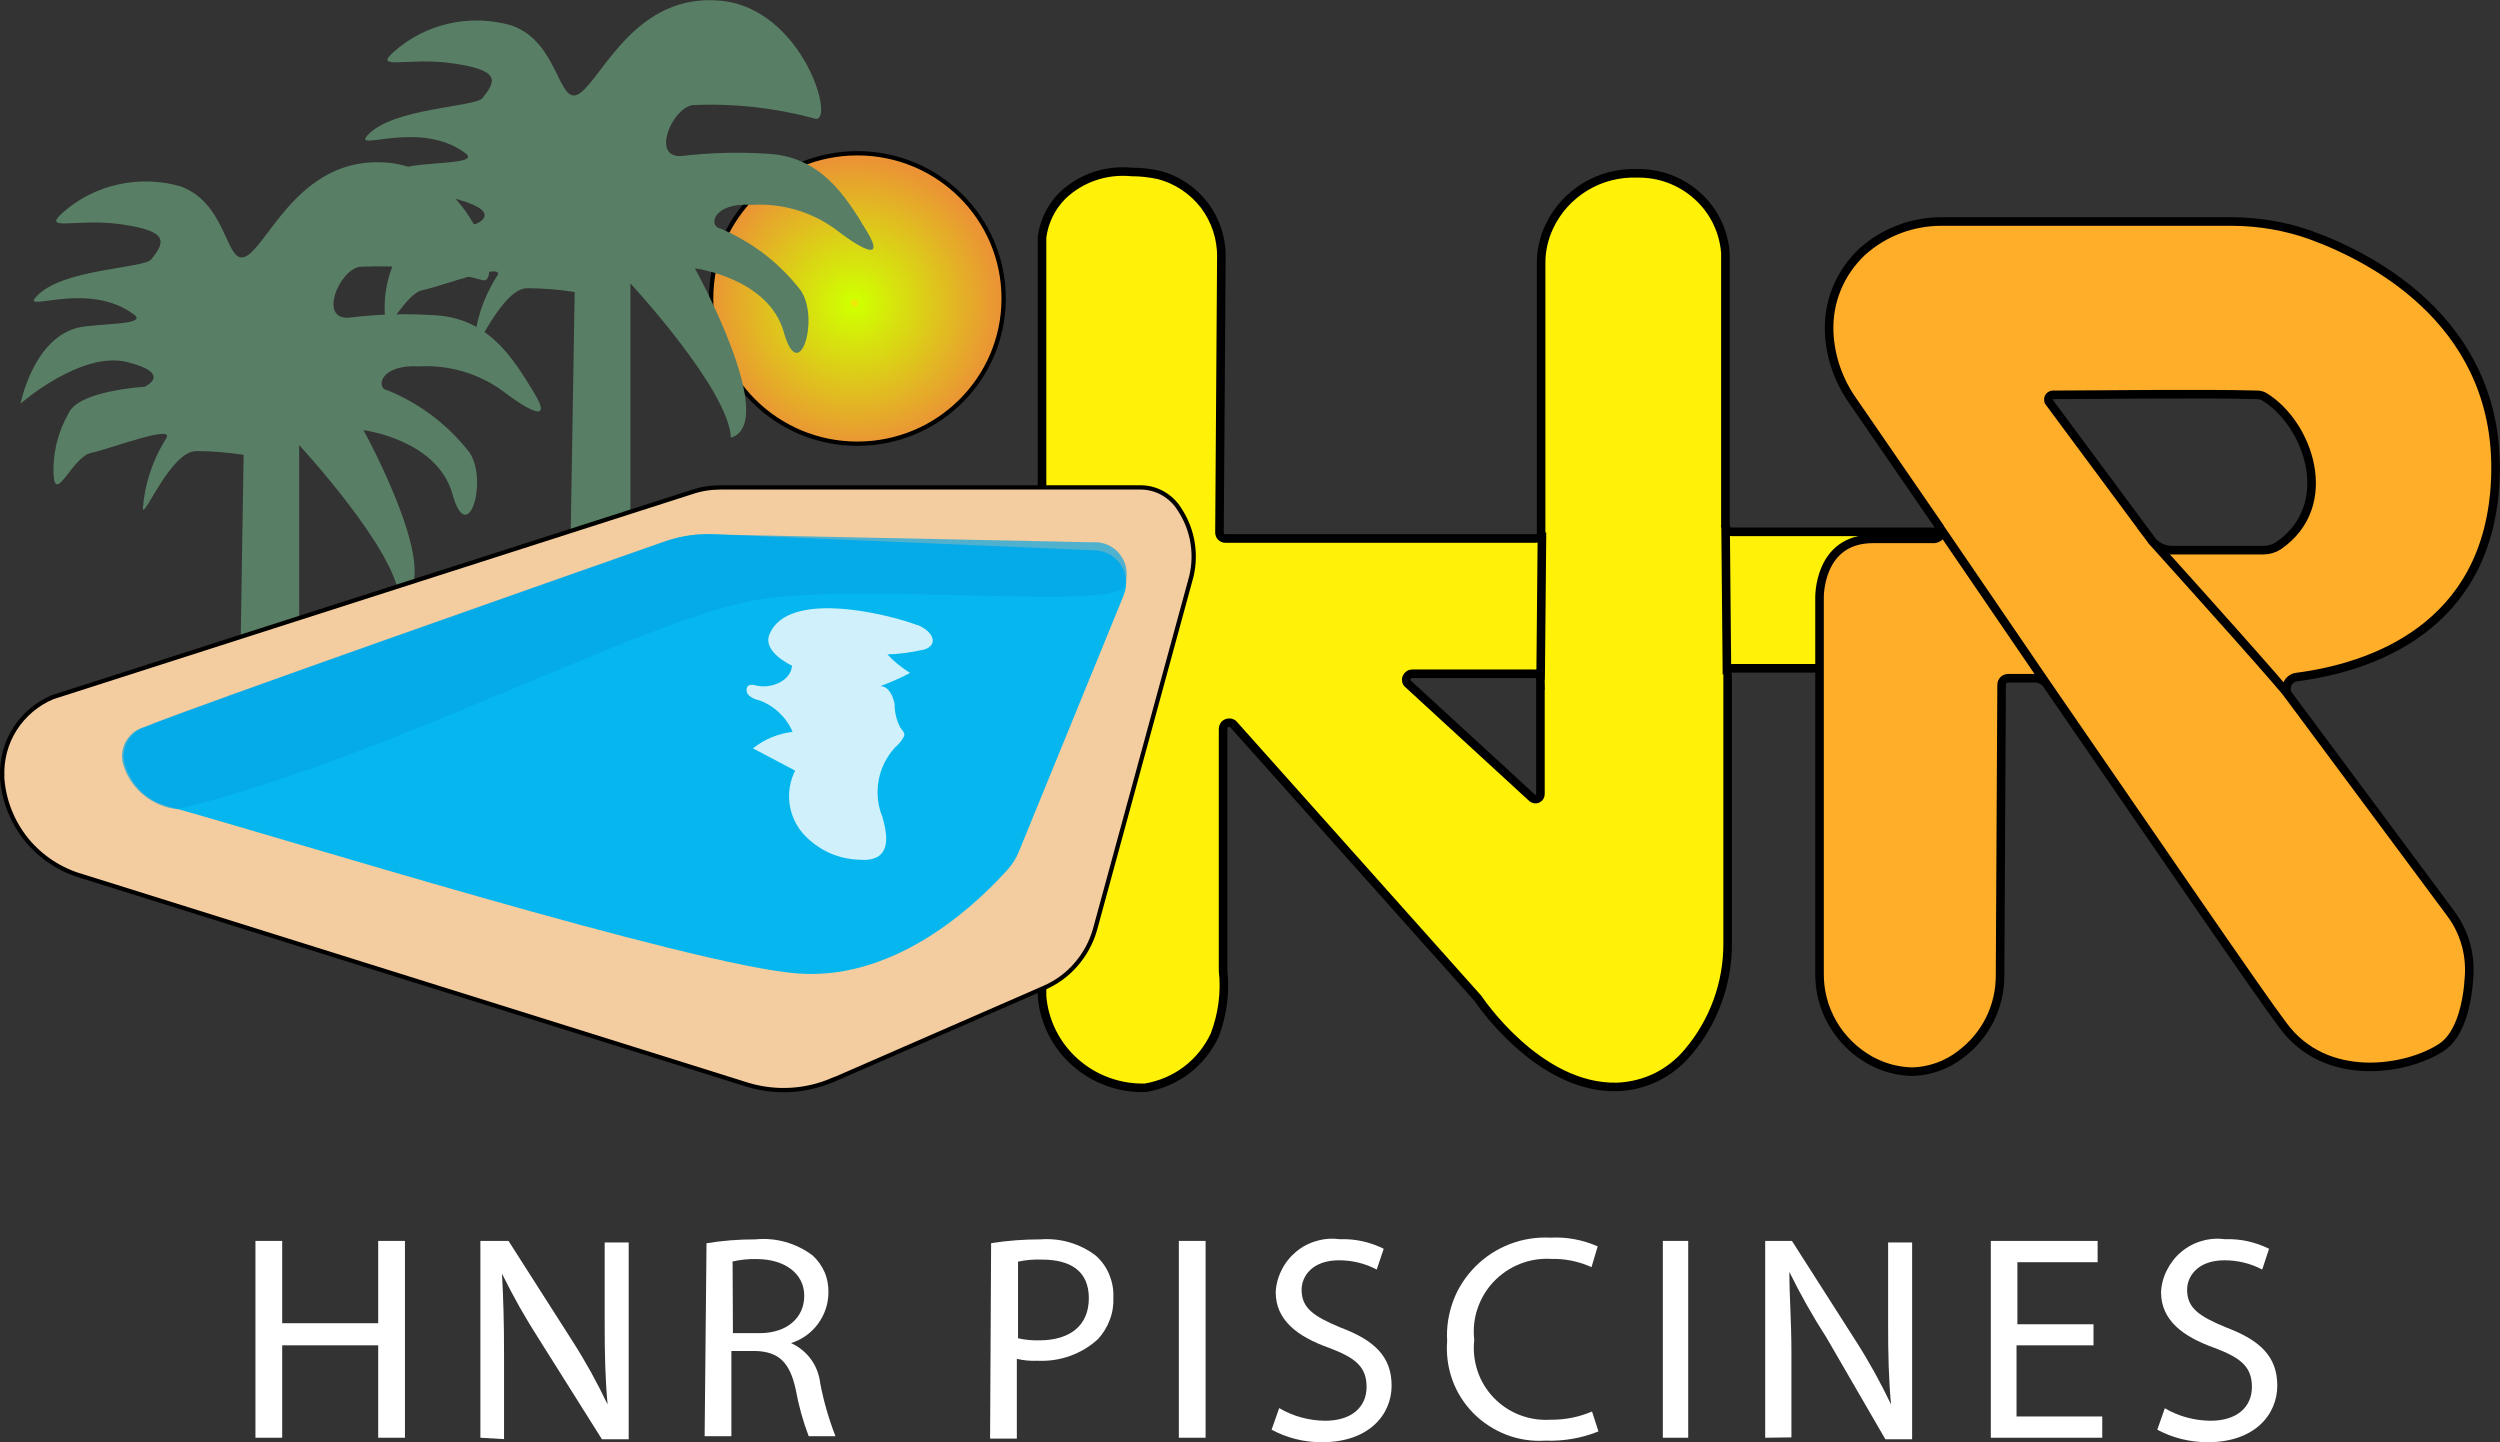 <?xml version="1.0" encoding="UTF-8"?>
<svg id="Calque_2" data-name="Calque 2" xmlns="http://www.w3.org/2000/svg" xmlns:xlink="http://www.w3.org/1999/xlink" viewBox="0 0 145.82 84.11">
  <rect x="0" y="0" width="145.82" height="84.11" fill="#333333" stroke="none"/>
  <defs>
    <style>
      .cls-1 {
        fill: #ffae2a;
      }

      .cls-2, .cls-3 {
        fill: #fff;
      }

      .cls-4 {
        fill: #fff108;
      }

      .cls-5 {
        fill: #05b7ee;
      }

      .cls-6 {
        fill: #587f65;
      }

      .cls-3 {
        opacity: .81;
      }

      .cls-3, .cls-7 {
        isolation: isolate;
      }

      .cls-8 {
        fill: #f3cc9f;
      }

      .cls-8, .cls-9, .cls-10 {
        stroke: #000;
        stroke-miterlimit: 10;
      }

      .cls-8, .cls-10 {
        stroke-width: .25px;
      }

      .cls-7 {
        fill: #05a5e5;
        opacity: .68;
      }

      .cls-9 {
        fill: none;
        stroke-width: .5px;
      }

      .cls-10 {
        fill: url(#Dégradé_sans_nom);
      }
    </style>
    <radialGradient id="Dégradé_sans_nom" data-name="Dégradé sans nom" cx="-30.94" cy="90.32" fx="-30.94" fy="90.32" r="1" gradientTransform="translate(313.76 782.7) scale(8.53 -8.47)" gradientUnits="userSpaceOnUse">
      <stop offset="0" stop-color="#fbdf0b"/>
      <stop offset=".04" stop-color="#d0ff00"/>
      <stop offset="1" stop-color="#eb9335"/>
    </radialGradient>
  </defs>
  <g id="Calque_1-2" data-name="Calque 1">
    <g>
      <path class="cls-10" d="m50.01,25.88c4.71,0,8.53-3.79,8.53-8.47s-3.82-8.47-8.53-8.47-8.53,3.79-8.53,8.47,3.82,8.47,8.53,8.47Z"/>
      <path class="cls-2" d="m16.46,72.38v4.8h5.6v-4.8h1.56v11.48h-1.56v-5.39h-5.6v5.39h-1.56v-11.48h1.56Z"/>
      <path class="cls-2" d="m28.02,83.86v-11.48h1.64l3.71,5.81c.77,1.2,1.46,2.45,2.07,3.73h0c-.14-1.55-.17-2.94-.17-4.65v-4.8h1.4v11.48h-1.56l-3.66-5.82c-.8-1.24-1.52-2.52-2.17-3.84h0c.08,1.46.12,2.83.12,4.74v4.91l-1.39-.08Z"/>
      <path class="cls-2" d="m41.19,72.52c.95-.16,1.91-.23,2.87-.23,1.19-.12,2.39.22,3.34.94.3.27.54.61.7.98.16.37.23.78.22,1.18,0,.66-.22,1.3-.61,1.83-.39.53-.94.92-1.57,1.12h0c.46.21.86.53,1.16.94.3.41.48.89.54,1.39.2,1.06.5,2.09.89,3.1h-1.56c-.34-.89-.59-1.81-.76-2.74-.34-1.55-.97-2.18-2.32-2.23h-1.43v4.97h-1.56l.11-11.25Zm1.56,5.24h1.56c1.56,0,2.6-.87,2.6-2.18s-1.15-2.12-2.71-2.14c-.49-.02-.99.03-1.47.14l.02,4.18Z"/>
      <path class="cls-2" d="m57.82,72.51c.95-.15,1.91-.22,2.87-.22,1.16-.09,2.32.25,3.24.96.33.3.6.67.77,1.09.17.41.26.86.24,1.31.02.45-.04.89-.2,1.31-.15.42-.39.81-.69,1.14-.47.44-1.03.77-1.64.99-.61.22-1.25.31-1.9.28-.4.02-.81-.02-1.2-.11v4.65h-1.56l.06-11.4Zm1.56,5.55c.4.09.82.13,1.23.12,1.81,0,2.9-.87,2.9-2.46s-1.08-2.25-2.73-2.25c-.47-.02-.94.02-1.4.12v4.46Z"/>
      <path class="cls-2" d="m70.32,72.38v11.48h-1.56v-11.48h1.56Z"/>
      <path class="cls-2" d="m74.61,82.13c.81.48,1.74.73,2.68.74,1.56,0,2.42-.81,2.42-1.97s-.62-1.69-2.18-2.28c-1.89-.67-3.12-1.64-3.12-3.25.02-.45.14-.9.35-1.3.2-.41.49-.77.84-1.06.35-.29.76-.51,1.2-.63.44-.13.9-.16,1.35-.1.89-.03,1.77.16,2.56.56l-.41,1.21c-.68-.36-1.43-.54-2.2-.54-1.56,0-2.18.93-2.18,1.72,0,1.07.7,1.55,2.29,2.21,1.96.74,2.96,1.69,2.96,3.38s-1.32,3.3-4.05,3.3c-1.03.01-2.04-.24-2.95-.73l.44-1.25Z"/>
      <path class="cls-2" d="m93.24,83.49c-.99.4-2.05.58-3.12.54-.77.05-1.55-.07-2.27-.35-.72-.28-1.38-.71-1.92-1.26-.54-.55-.96-1.21-1.22-1.94-.26-.73-.36-1.5-.3-2.27-.05-.8.08-1.6.36-2.35s.73-1.43,1.3-2c.57-.57,1.25-1.01,2.01-1.3.75-.29,1.56-.41,2.37-.37.94-.05,1.88.13,2.74.51l-.36,1.21c-.73-.33-1.53-.5-2.34-.48-.62-.04-1.25.06-1.83.29-.58.23-1.1.58-1.53,1.03-.43.45-.75.99-.95,1.58-.2.59-.26,1.21-.19,1.83-.07.61,0,1.22.19,1.8.19.58.51,1.11.94,1.56.42.44.94.79,1.51,1.01.57.22,1.19.32,1.8.28.84.01,1.66-.15,2.43-.48l.37,1.15Z"/>
      <path class="cls-2" d="m98.47,72.38v11.48h-1.48v-11.48h1.48Z"/>
      <path class="cls-2" d="m102.96,83.86v-11.48h1.56l3.71,5.81c.77,1.2,1.46,2.45,2.07,3.73h0c-.14-1.55-.17-2.94-.17-4.65v-4.8h1.4v11.48h-1.56l-3.43-5.92c-.8-1.24-1.52-2.52-2.17-3.84h0c0,1.46.12,2.83.12,4.74v4.91l-1.54.02Z"/>
      <path class="cls-2" d="m122.13,78.47h-4.51v4.15h5v1.24h-6.5v-11.48h6.23v1.24h-4.68v3.62h4.44v1.22Z"/>
      <path class="cls-2" d="m126.25,82.13c.81.48,1.74.73,2.68.74,1.56,0,2.42-.81,2.42-1.97s-.62-1.69-2.18-2.28c-1.89-.67-3.12-1.64-3.12-3.25.02-.45.14-.9.35-1.3.21-.41.49-.77.84-1.06.35-.29.76-.51,1.2-.63.44-.13.9-.16,1.35-.1.89-.03,1.76.16,2.56.56l-.4,1.21c-.68-.36-1.43-.54-2.2-.54-1.56,0-2.18.93-2.18,1.72,0,1.07.7,1.55,2.31,2.21,1.95.74,2.95,1.69,2.95,3.38s-1.32,3.3-4.05,3.3c-1.03,0-2.04-.24-2.95-.73l.44-1.25Z"/>
      <path class="cls-6" d="m36.77,31.01v-14.48s5.75,6.2,5.86,9c2.87-.88-2.1-9.88-2.1-9.88,0,0,4.3.56,5.19,3.73.89,3.18,2.1-.77,1-2.42-1.22-1.59-2.83-2.84-4.68-3.62-.76-.11-.47-1.55,1.79-1.39,1.73-.11,3.45.38,4.86,1.39,1.15.9,3.12,2.2,1.85.11-1.26-2.09-2.71-4.38-5.91-4.49-1.63-.1-3.27-.05-4.89.14-1.75.12-.58-2.74.64-2.97,2.39-.11,4.78.15,7.09.77,1.36.54-.55-6.4-5.44-6.86-4.89-.46-6.84,4.38-8.17,5.37-1.32.99-1.18-2.93-4.01-3.92-1.19-.35-2.44-.39-3.65-.12-1.21.27-2.32.84-3.24,1.66-1.22,1.08.84.31,3.34.65,2.93.4,2.65,1.04,1.84,2.04-.44.54-5.3.56-6.73,2.2-.81.94,3.12-.96,5.74,1.02.79.59-1.71.51-3.12.74-2.76.46-3.52,4.38-3.52,4.38,0,0,3.54-3.19,6.23-2.42,2.7.77,1,1.43,1,1.43,0,0-3.87.22-4.41,1.55-.64,1.1-.95,2.36-.89,3.62.11,1.64,1.11-1.1,2.21-1.32,1.11-.22,5.08-1.75,4.3-.76-.77,1.23-1.22,2.62-1.32,4.06.11.43,1.65-3.41,3.12-3.41.93,0,1.86.08,2.77.22l-.23,13.94,3.48.02Z"/>
      <path class="cls-6" d="m17.45,40.46v-14.5s5.74,6.2,5.84,9c2.88-.87-2.09-9.87-2.09-9.87,0,0,4.3.54,5.19,3.73.89,3.19,2.1-.77,1-2.42-1.24-1.6-2.88-2.85-4.75-3.62-.78-.11-.47-1.55,1.79-1.41,1.74-.1,3.45.4,4.86,1.41,1.14.88,3.12,2.18,1.85.11-1.26-2.08-2.71-4.4-5.92-4.51-1.63-.1-3.26-.05-4.88.15-1.75.12-.58-2.76.64-2.97,2.39-.11,4.78.14,7.09.76,1.43.56-.47-6.38-5.44-6.83-4.97-.45-6.84,4.48-8.17,5.39-1.32.91-1.06-2.97-3.93-4.01-1.19-.34-2.44-.38-3.65-.11-1.21.27-2.32.84-3.24,1.66-1.22,1.1.84.31,3.34.65,2.93.4,2.65,1.05,1.84,2.06-.44.54-5.3.54-6.73,2.2-.83.93,3.04-.98,5.72,1.01.81.6-1.7.51-3.12.74-2.73.54-3.49,4.46-3.49,4.46,0,0,3.54-3.1,6.23-2.42,2.7.68,1,1.44,1,1.44,0,0-3.87.22-4.43,1.55-.63,1.1-.94,2.36-.87,3.62.11,1.64,1.11-1.1,2.2-1.32,1.09-.22,5.08-1.77,4.32-.77-.76,1.23-1.22,2.62-1.32,4.06.11.45,1.65-3.39,3.12-3.39.92,0,1.85.08,2.76.22l-.22,13.93h3.46Z"/>
      <path class="cls-4" d="m114.55,31.01h-13.56s-.09,0-.14-.03c-.04-.02-.08-.04-.12-.08s-.06-.07-.08-.12c-.02-.04-.03-.09-.03-.14v-15.91c-.1-1.28-.68-2.47-1.64-3.33-.95-.86-2.2-1.33-3.49-1.31-1.07-.04-2.13.23-3.04.78-.91.55-1.65,1.36-2.1,2.32-.32.68-.49,1.42-.48,2.17v15.69s0,.09-.02.13c-.02.04-.04.08-.07.11-.03.03-.07.06-.11.07-.04.02-.08.03-.13.03h-18.1c-.09,0-.18-.04-.24-.1s-.1-.15-.1-.24l.11-16.05c.02-1.1-.33-2.17-.99-3.05-.67-.87-1.61-1.5-2.68-1.77-.51-.11-1.03-.17-1.56-.17-.74-.07-1.48.01-2.18.25-.7.24-1.34.63-1.87,1.14-.65.66-1.06,1.5-1.18,2.42v44.27c.12,1.49.82,2.87,1.94,3.86,1.12.99,2.58,1.52,4.08,1.48.88-.15,1.71-.5,2.42-1.04.71-.54,1.27-1.25,1.64-2.05.45-1.2.62-2.48.48-3.75v-14.1c0-.07.02-.14.06-.2.04-.06.1-.11.17-.13.07-.03.14-.03.21-.02.07.02.14.05.18.11l14.25,15.97s3.48,5.27,8.11,5.16c.79-.03,1.57-.22,2.29-.57.71-.35,1.34-.85,1.85-1.46,1.5-1.77,2.32-4.02,2.31-6.34v-15.71c0-.09.04-.18.1-.24.06-.06.15-.1.24-.1h13.58v-7.74l-.08-.22Zm-24.75,15.3c0,.06-.01.11-.04.16-.03.05-.07.09-.12.11-.05.02-.11.03-.16.03-.06,0-.11-.03-.15-.06l-7.25-6.66s-.08-.11-.1-.17c-.01-.07,0-.14.02-.2.03-.06.07-.12.13-.16.06-.04.12-.06.19-.06h7.15c.09,0,.18.04.24.1.06.06.1.15.1.24v6.68Z"/>
      <path class="cls-9" d="m100.63,30.65s0,.09.03.14c.02.04.05.08.08.12s.07.06.12.08c.04.02.09.03.14.03h13.56l.08.22v7.74h-13.58c-.09,0-.18.04-.24.1-.06.06-.1.15-.1.24m-.08-8.66v-15.91c-.1-1.28-.68-2.47-1.64-3.33-.95-.86-2.2-1.33-3.49-1.31-1.07-.04-2.13.23-3.04.78-.91.55-1.65,1.36-2.1,2.32-.32.68-.49,1.42-.48,2.17v15.69m10.76-.4l.08,8.66m-10.83-8.26s0,.09-.02.13c-.02.04-.04.08-.07.11-.03.03-.07.06-.11.07-.04.02-.08.03-.13.03h-18.1c-.09,0-.18-.04-.24-.1s-.1-.15-.1-.24l.11-16.05c.02-1.1-.33-2.17-.99-3.05-.67-.87-1.61-1.5-2.68-1.77-.51-.11-1.03-.17-1.56-.17-.74-.07-1.48.01-2.18.25-.7.24-1.34.63-1.87,1.14-.65.66-1.06,1.5-1.18,2.42v44.27c.12,1.49.82,2.87,1.94,3.86,1.12.99,2.58,1.52,4.08,1.48.88-.15,1.71-.5,2.42-1.04.71-.54,1.27-1.25,1.64-2.05.45-1.2.62-2.48.48-3.75v-14.1c0-.07.02-.14.06-.2.04-.06.1-.11.17-.13.07-.03.14-.03.21-.02.07.02.14.05.18.11l14.25,15.97s3.48,5.27,8.11,5.16c.79-.03,1.57-.22,2.29-.57.71-.35,1.34-.85,1.85-1.46,1.5-1.77,2.32-4.02,2.31-6.34v-15.71m-10.83-8.26l-.08,8.58m0,0c0-.09-.04-.18-.1-.24-.06-.06-.15-.1-.24-.1h-7.15c-.07,0-.14.02-.19.06-.06.04-.1.09-.13.16-.03.06-.03.13-.02.2.01.07.05.13.1.17l7.25,6.66s.1.06.15.06c.06,0,.11,0,.16-.03.05-.02.09-.06.12-.11.03-.05.04-.1.04-.16v-6.68Z"/>
      <path class="cls-1" d="m133.5,40.58c-.07-.1-.12-.21-.13-.33-.01-.12,0-.24.05-.35.05-.11.12-.21.22-.28.1-.07.21-.12.33-.13,4.15-.54,11.22-2.76,11.58-11.56.36-8.8-6.75-12.76-10.78-14.22-1.46-.52-3-.78-4.55-.79h-16.94c-1.73-.01-3.4.62-4.68,1.78-.63.6-1.13,1.32-1.46,2.12-.33.8-.48,1.66-.45,2.53.06,1.46.55,2.87,1.4,4.06l5.07,7.37c.04.06.07.13.07.21,0,.07-.01.15-.04.21-.03.07-.08.12-.15.16-.06.04-.13.06-.21.07h-3.58c-3.21,0-3.12,3.45-3.12,3.45v21.84c-.02,1.04.24,2.06.76,2.96.52.9,1.27,1.64,2.17,2.15.76.43,1.61.66,2.48.68,1.02-.03,2.01-.38,2.82-1.01.72-.54,1.31-1.24,1.71-2.05.4-.81.6-1.7.59-2.6l.09-16.91c0-.1.04-.2.11-.27.07-.07.17-.11.28-.11h1.56c.14,0,.27.03.39.1.12.06.22.15.3.26,6.13,8.89,12.47,18.18,13.76,19.87,2.48,3.41,7.19,2.63,9.23,1.32,1.15-.74,1.56-2.68,1.64-4.21.08-1.3-.3-2.59-1.09-3.64l-9.43-12.69Zm-13.76-17.53c1.96,0,8.9-.09,11.92,0,.14,0,.28.03.4.11,2.56,1.55,4.27,6.32.83,8.69-.26.18-.57.27-.89.26h-5.32c-.24,0-.47-.06-.68-.16-.21-.1-.39-.26-.54-.44l-5.94-8.01s-.06-.09-.07-.14c-.01-.05,0-.11.02-.16.02-.05.06-.09.1-.12.05-.03.1-.04.15-.04Z"/>
      <path class="cls-9" d="m133.5,40.58c-.07-.1-.12-.21-.13-.33-.01-.12,0-.24.05-.35.05-.11.12-.21.22-.28.1-.07.21-.12.33-.13,4.15-.54,11.22-2.76,11.58-11.56.36-8.8-6.75-12.76-10.78-14.22-1.46-.52-3-.78-4.55-.79h-16.94c-1.73-.01-3.4.62-4.68,1.78-.63.6-1.13,1.32-1.46,2.12-.33.8-.48,1.66-.45,2.53.06,1.46.55,2.87,1.4,4.06l5.07,7.37m20.34,9.79l9.43,12.69c.79,1.05,1.17,2.34,1.09,3.64-.08,1.53-.48,3.47-1.64,4.21-2.04,1.32-6.75,2.09-9.23-1.32-1.29-1.69-7.64-10.98-13.76-19.87m14.11.65c-.11-.26-5.4-6.16-8.03-9.08m-12.31-.71c.04.06.07.13.07.21,0,.07-.01.15-.04.21-.03.07-.08.12-.15.16-.06.04-.13.06-.21.07h-3.58c-3.21,0-3.12,3.45-3.12,3.45v21.84c-.02,1.04.24,2.06.76,2.96.52.9,1.27,1.64,2.17,2.15.76.43,1.61.66,2.48.68,1.02-.03,2.01-.38,2.82-1.01.72-.54,1.31-1.24,1.71-2.05.4-.81.6-1.7.59-2.6l.09-16.91c0-.1.04-.2.11-.27.07-.07.17-.11.28-.11h1.56c.14,0,.27.03.39.1.12.06.22.15.3.26m-6.24-9.14l6.24,9.14m6.08-8.43c.14.19.33.34.54.44.21.1.44.16.68.16h5.32c.32,0,.63-.09.89-.26,3.44-2.37,1.73-7.14-.83-8.69-.12-.07-.26-.11-.4-.11-3.02-.09-9.96,0-11.92,0-.05,0-.11.01-.15.04-.05.03-.08.07-.1.12-.02.05-.03.1-.02.16,0,.05.03.1.07.14l5.94,8.01Z"/>
      <path class="cls-8" d="m48.57,63l12.31-5.37c.72-.31,1.36-.77,1.87-1.36.51-.58.89-1.27,1.11-2.02l5.56-20.37c.21-.7.26-1.44.15-2.17-.11-.73-.38-1.42-.79-2.03-.23-.37-.56-.68-.94-.9-.38-.22-.82-.34-1.26-.35h-24.55c-.58,0-1.15.09-1.7.28L3.08,40.66c-.91.38-1.68,1.03-2.21,1.86-.53.83-.78,1.8-.74,2.78v.11c.1,1.31.6,2.56,1.43,3.58.84,1.02,1.97,1.76,3.24,2.12l38.8,12.16c1.64.5,3.4.4,4.97-.28h0Z"/>
      <path class="cls-5" d="m65.56,34.68l-6.13,14.99c-.15.37-.36.71-.62,1.01-1.39,1.55-6.23,6.57-12.3,6.1-6.23-.48-30.69-8.1-36.68-9.74-.59-.15-1.12-.44-1.56-.85-.44-.41-.77-.93-.95-1.5-.08-.23-.12-.47-.1-.71.02-.24.08-.48.19-.69.11-.21.27-.4.45-.56.19-.15.41-.27.64-.33,2.49-1.05,24.67-8.83,30.38-10.84.88-.3,1.81-.44,2.74-.4l22.23.94c.3.01.6.09.87.24.27.15.49.36.66.61.17.25.27.54.3.84.03.3-.01.61-.13.89h0Z"/>
      <path class="cls-7" d="m65.56,34.22c-.62,1.32-14.53-.15-20.93.68-6.41.84-21.82,9.29-34.29,12.3-.71-.08-1.37-.36-1.93-.8-.55-.44-.97-1.04-1.19-1.7-.08-.23-.12-.47-.1-.71.02-.24.08-.48.19-.69.11-.21.27-.4.45-.56.19-.15.41-.27.64-.33,2.49-1.05,24.67-8.83,30.38-10.84.88-.3,1.81-.44,2.74-.4l22.16.46c.32-.03.65.02.95.16.3.13.55.34.74.61.19.26.31.57.34.9.03.32-.02.65-.16.94Z"/>
      <path class="cls-3" d="m53.5,36.45c.55.19,1.17.77.79,1.21-.13.14-.31.22-.5.25-.67.15-1.34.24-2.03.26.39.42.84.78,1.32,1.08-.56.3-1.14.55-1.73.77.48,0,.75.59.83,1.05,0,.48.11.95.34,1.38.08.12.2.22.23.36s-.26.56-.53.77c-.5.54-.84,1.21-.97,1.93-.13.72-.06,1.46.22,2.14.22.79.45,1.84-.25,2.31-.29.16-.62.22-.95.19-.65,0-1.3-.14-1.89-.4-.59-.27-1.12-.66-1.55-1.14-.43-.5-.7-1.11-.78-1.76-.08-.65.03-1.31.33-1.9l-2.46-1.3c.66-.53,1.46-.86,2.31-.96-.18-.43-.45-.81-.79-1.13-.34-.32-.74-.57-1.18-.72-.22-.04-.43-.14-.59-.29-.16-.15-.17-.48,0-.57.13-.05.27-.05.41,0,.89.22,2.04-.25,2.12-1.15-.75-.37-1.64-1.05-1.32-1.83,1.08-2.63,6.89-1.19,8.62-.54Z"/>
    </g>
  </g>
</svg>